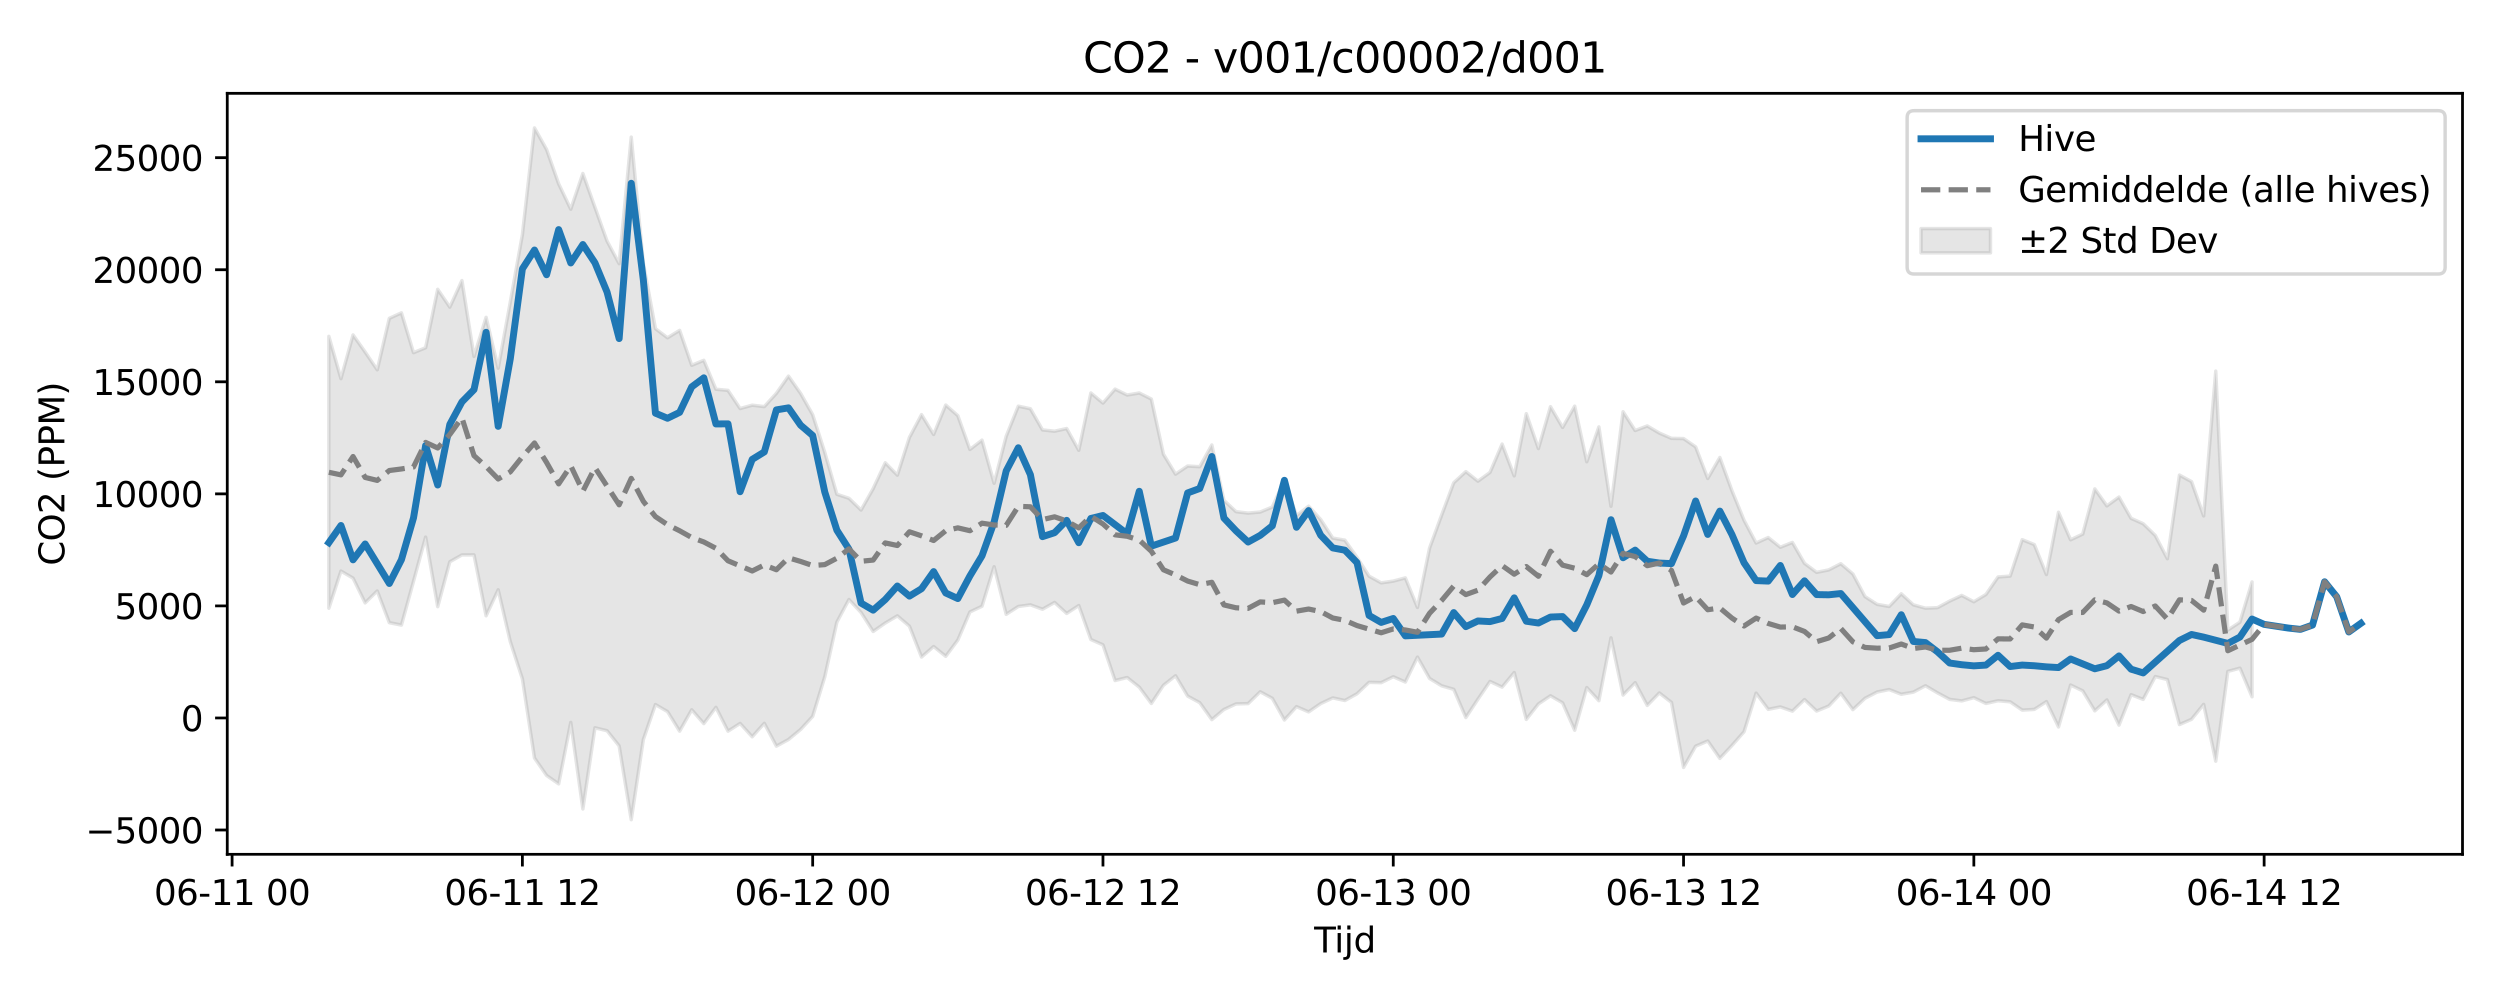<?xml version="1.0" encoding="utf-8" standalone="no"?>
<!DOCTYPE svg PUBLIC "-//W3C//DTD SVG 1.1//EN"
  "http://www.w3.org/Graphics/SVG/1.1/DTD/svg11.dtd">
<svg xmlns:xlink="http://www.w3.org/1999/xlink" width="720pt" height="288pt" viewBox="0 0 720 288" xmlns="http://www.w3.org/2000/svg" version="1.1">
 <defs>
  <style type="text/css">*{stroke-linejoin: round; stroke-linecap: butt}</style>
 </defs>
 <g id="figure_1">
  <g id="patch_1">
   <path d="M 0 288 
L 720 288 
L 720 0 
L 0 0 
z
" style="fill: #ffffff"/>
  </g>
  <g id="axes_1">
   <g id="patch_2">
    <path d="M 65.45 246.04 
L 709.2 246.04 
L 709.2 26.88 
L 65.45 26.88 
z
" style="fill: #ffffff"/>
   </g>
   <g id="FillBetweenPolyCollection_1">
    <defs>
     <path id="md276b20846" d="M 94.711 -191.132 
L 94.711 -112.826 
L 98.195 -123.534 
L 101.678 -121.498 
L 105.162 -114.367 
L 108.645 -117.801 
L 112.129 -108.666 
L 115.612 -107.972 
L 119.096 -120.616 
L 122.579 -133.316 
L 126.063 -113.282 
L 129.546 -126.2 
L 133.03 -128.179 
L 136.513 -128.191 
L 139.997 -110.651 
L 143.48 -118.142 
L 146.964 -103.223 
L 150.447 -92.496 
L 153.931 -69.696 
L 157.414 -64.666 
L 160.898 -62.239 
L 164.381 -79.957 
L 167.865 -55.011 
L 171.348 -78.392 
L 174.832 -77.546 
L 178.315 -73.177 
L 181.799 -51.922 
L 185.282 -75.005 
L 188.766 -85.092 
L 192.249 -83.055 
L 195.733 -77.421 
L 199.216 -83.582 
L 202.7 -79.598 
L 206.183 -84.281 
L 209.667 -77.422 
L 213.15 -79.65 
L 216.634 -75.801 
L 220.117 -79.687 
L 223.601 -73.108 
L 227.084 -75.015 
L 230.568 -77.904 
L 234.051 -81.676 
L 237.535 -93.076 
L 241.018 -108.819 
L 244.502 -115.348 
L 247.985 -111.6 
L 251.469 -106.134 
L 254.952 -108.563 
L 258.436 -110.634 
L 261.919 -107.655 
L 265.403 -98.771 
L 268.886 -101.799 
L 272.37 -98.973 
L 275.853 -103.654 
L 279.337 -111.756 
L 282.82 -113.401 
L 286.304 -124.785 
L 289.787 -111.068 
L 293.271 -113.334 
L 296.754 -113.804 
L 300.238 -112.538 
L 303.721 -114.497 
L 307.205 -111.329 
L 310.688 -113.607 
L 314.172 -103.821 
L 317.655 -102.284 
L 321.139 -92.008 
L 324.622 -92.876 
L 328.106 -90.093 
L 331.589 -85.402 
L 335.073 -90.636 
L 338.556 -93.378 
L 342.04 -87.522 
L 345.523 -85.632 
L 349.007 -80.746 
L 352.49 -83.663 
L 355.974 -85.271 
L 359.457 -85.357 
L 362.941 -88.766 
L 366.424 -86.881 
L 369.908 -80.635 
L 373.391 -84.491 
L 376.875 -82.972 
L 380.358 -85.366 
L 383.842 -87 
L 387.325 -86.248 
L 390.808 -88.186 
L 394.292 -91.486 
L 397.775 -91.389 
L 401.259 -93.098 
L 404.742 -91.574 
L 408.226 -98.756 
L 411.709 -92.606 
L 415.193 -90.483 
L 418.676 -89.475 
L 422.16 -81.348 
L 425.643 -86.618 
L 429.127 -91.746 
L 432.61 -90.106 
L 436.094 -94.311 
L 439.577 -80.805 
L 443.061 -85.263 
L 446.544 -87.609 
L 450.028 -85.578 
L 453.511 -77.693 
L 456.995 -89.977 
L 460.478 -86.204 
L 463.962 -104.304 
L 467.445 -87.82 
L 470.929 -91.394 
L 474.412 -84.835 
L 477.896 -88.432 
L 481.379 -85.7 
L 484.863 -66.972 
L 488.346 -73.099 
L 491.83 -74.588 
L 495.313 -69.575 
L 498.797 -73.289 
L 502.28 -77.248 
L 505.764 -88.371 
L 509.247 -83.703 
L 512.731 -84.409 
L 516.214 -83.189 
L 519.698 -86.527 
L 523.181 -83.218 
L 526.665 -84.656 
L 530.148 -88.35 
L 533.632 -83.623 
L 537.115 -86.891 
L 540.599 -88.692 
L 544.082 -89.407 
L 547.566 -88.053 
L 551.049 -88.665 
L 554.533 -90.502 
L 558.016 -88.451 
L 561.5 -86.572 
L 564.983 -86.134 
L 568.467 -87.073 
L 571.95 -85.397 
L 575.434 -86.187 
L 578.917 -85.878 
L 582.401 -83.484 
L 585.884 -83.688 
L 589.368 -85.928 
L 592.851 -78.631 
L 596.335 -90.707 
L 599.818 -89.044 
L 603.302 -83.277 
L 606.785 -86.411 
L 610.269 -79.164 
L 613.752 -87.936 
L 617.236 -86.571 
L 620.719 -93.152 
L 624.203 -92.282 
L 627.686 -79.322 
L 631.17 -80.845 
L 634.653 -85.141 
L 638.137 -68.775 
L 641.62 -94.639 
L 645.104 -95.57 
L 648.587 -87.325 
L 648.587 -120.409 
L 648.587 -120.409 
L 645.104 -108.819 
L 641.62 -106.542 
L 638.137 -181.126 
L 634.653 -139.414 
L 631.17 -149.289 
L 627.686 -151.178 
L 624.203 -127.088 
L 620.719 -133.791 
L 617.236 -137.175 
L 613.752 -138.72 
L 610.269 -144.853 
L 606.785 -142.309 
L 603.302 -147.201 
L 599.818 -134.181 
L 596.335 -132.539 
L 592.851 -140.478 
L 589.368 -122.538 
L 585.884 -131.161 
L 582.401 -132.576 
L 578.917 -122.087 
L 575.434 -121.831 
L 571.95 -116.787 
L 568.467 -114.694 
L 564.983 -116.516 
L 561.5 -114.887 
L 558.016 -112.994 
L 554.533 -112.845 
L 551.049 -113.803 
L 547.566 -116.991 
L 544.082 -113.332 
L 540.599 -113.952 
L 537.115 -116.184 
L 533.632 -122.692 
L 530.148 -125.651 
L 526.665 -123.862 
L 523.181 -123.166 
L 519.698 -125.756 
L 516.214 -131.785 
L 512.731 -130.392 
L 509.247 -133.187 
L 505.764 -131.608 
L 502.28 -138.177 
L 498.797 -146.69 
L 495.313 -156.242 
L 491.83 -150.199 
L 488.346 -159.289 
L 484.863 -161.694 
L 481.379 -161.756 
L 477.896 -163.275 
L 474.412 -165.325 
L 470.929 -164.01 
L 467.445 -169.422 
L 463.962 -142.202 
L 460.478 -165.053 
L 456.995 -155.017 
L 453.511 -171.021 
L 450.028 -164.895 
L 446.544 -170.874 
L 443.061 -158.816 
L 439.577 -168.862 
L 436.094 -150.949 
L 432.61 -160.112 
L 429.127 -151.943 
L 425.643 -149.424 
L 422.16 -152.175 
L 418.676 -148.973 
L 415.193 -139.644 
L 411.709 -130.139 
L 408.226 -113.05 
L 404.742 -121.568 
L 401.259 -120.645 
L 397.775 -120.138 
L 394.292 -122.066 
L 390.808 -127.492 
L 387.325 -132.432 
L 383.842 -133.031 
L 380.358 -138.377 
L 376.875 -142.223 
L 373.391 -139.486 
L 369.908 -149.693 
L 366.424 -141.977 
L 362.941 -140.536 
L 359.457 -140.228 
L 355.974 -140.643 
L 352.49 -143.904 
L 349.007 -159.85 
L 345.523 -153.591 
L 342.04 -153.787 
L 338.556 -151.448 
L 335.073 -157.179 
L 331.589 -173.07 
L 328.106 -174.824 
L 324.622 -174.232 
L 321.139 -175.935 
L 317.655 -171.914 
L 314.172 -174.825 
L 310.688 -158.313 
L 307.205 -164.585 
L 303.721 -163.812 
L 300.238 -164.189 
L 296.754 -170.283 
L 293.271 -171.023 
L 289.787 -162.359 
L 286.304 -148.821 
L 282.82 -161.242 
L 279.337 -158.556 
L 275.853 -168.297 
L 272.37 -171.347 
L 268.886 -162.874 
L 265.403 -168.583 
L 261.919 -162.036 
L 258.436 -151.157 
L 254.952 -154.72 
L 251.469 -147.27 
L 247.985 -141.106 
L 244.502 -144.491 
L 241.018 -145.648 
L 237.535 -157.707 
L 234.051 -168.566 
L 230.568 -174.713 
L 227.084 -179.682 
L 223.601 -174.726 
L 220.117 -170.892 
L 216.634 -171.31 
L 213.15 -170.341 
L 209.667 -175.572 
L 206.183 -175.903 
L 202.7 -184.232 
L 199.216 -182.8 
L 195.733 -192.86 
L 192.249 -190.712 
L 188.766 -193.347 
L 185.282 -212.213 
L 181.799 -248.52 
L 178.315 -212.056 
L 174.832 -218.574 
L 171.348 -228.282 
L 167.865 -238.042 
L 164.381 -227.746 
L 160.898 -235.054 
L 157.414 -244.946 
L 153.931 -251.158 
L 150.447 -220.424 
L 146.964 -201.003 
L 143.48 -181.959 
L 139.997 -196.606 
L 136.513 -185.353 
L 133.03 -207.194 
L 129.546 -199.543 
L 126.063 -204.684 
L 122.579 -187.857 
L 119.096 -186.425 
L 115.612 -197.906 
L 112.129 -196.319 
L 108.645 -181.488 
L 105.162 -186.629 
L 101.678 -191.543 
L 98.195 -178.943 
L 94.711 -191.132 
z
" style="stroke: #808080; stroke-opacity: 0.2"/>
    </defs>
    <g clip-path="url(#p2589a3647a)">
     <use xlink:href="#md276b20846" x="0" y="288" style="fill: #808080; fill-opacity: 0.2; stroke: #808080; stroke-opacity: 0.2"/>
    </g>
   </g>
   <g id="matplotlib.axis_1">
    <g id="xtick_1">
     <g id="line2d_1">
      <defs>
       <path id="m38f308bc71" d="M 0 0 
L 0 3.5 
" style="stroke: #000000; stroke-width: 0.8"/>
      </defs>
      <g>
       <use xlink:href="#m38f308bc71" x="66.843" y="246.04" style="stroke: #000000; stroke-width: 0.8"/>
      </g>
     </g>
     <g id="text_1">
      <!-- 06-11 00 -->
      <g transform="translate(44.363 260.638) scale(0.1 -0.1)">
       <defs>
        <path id="DejaVuSans-30" d="M 2034 4250 
Q 1547 4250 1301 3770 
Q 1056 3291 1056 2328 
Q 1056 1369 1301 889 
Q 1547 409 2034 409 
Q 2525 409 2770 889 
Q 3016 1369 3016 2328 
Q 3016 3291 2770 3770 
Q 2525 4250 2034 4250 
z
M 2034 4750 
Q 2819 4750 3233 4129 
Q 3647 3509 3647 2328 
Q 3647 1150 3233 529 
Q 2819 -91 2034 -91 
Q 1250 -91 836 529 
Q 422 1150 422 2328 
Q 422 3509 836 4129 
Q 1250 4750 2034 4750 
z
" transform="scale(0.016)"/>
        <path id="DejaVuSans-36" d="M 2113 2584 
Q 1688 2584 1439 2293 
Q 1191 2003 1191 1497 
Q 1191 994 1439 701 
Q 1688 409 2113 409 
Q 2538 409 2786 701 
Q 3034 994 3034 1497 
Q 3034 2003 2786 2293 
Q 2538 2584 2113 2584 
z
M 3366 4563 
L 3366 3988 
Q 3128 4100 2886 4159 
Q 2644 4219 2406 4219 
Q 1781 4219 1451 3797 
Q 1122 3375 1075 2522 
Q 1259 2794 1537 2939 
Q 1816 3084 2150 3084 
Q 2853 3084 3261 2657 
Q 3669 2231 3669 1497 
Q 3669 778 3244 343 
Q 2819 -91 2113 -91 
Q 1303 -91 875 529 
Q 447 1150 447 2328 
Q 447 3434 972 4092 
Q 1497 4750 2381 4750 
Q 2619 4750 2861 4703 
Q 3103 4656 3366 4563 
z
" transform="scale(0.016)"/>
        <path id="DejaVuSans-2d" d="M 313 2009 
L 1997 2009 
L 1997 1497 
L 313 1497 
L 313 2009 
z
" transform="scale(0.016)"/>
        <path id="DejaVuSans-31" d="M 794 531 
L 1825 531 
L 1825 4091 
L 703 3866 
L 703 4441 
L 1819 4666 
L 2450 4666 
L 2450 531 
L 3481 531 
L 3481 0 
L 794 0 
L 794 531 
z
" transform="scale(0.016)"/>
        <path id="DejaVuSans-20" transform="scale(0.016)"/>
       </defs>
       <use xlink:href="#DejaVuSans-30"/>
       <use xlink:href="#DejaVuSans-36" transform="translate(63.623 0)"/>
       <use xlink:href="#DejaVuSans-2d" transform="translate(127.246 0)"/>
       <use xlink:href="#DejaVuSans-31" transform="translate(163.33 0)"/>
       <use xlink:href="#DejaVuSans-31" transform="translate(226.953 0)"/>
       <use xlink:href="#DejaVuSans-20" transform="translate(290.576 0)"/>
       <use xlink:href="#DejaVuSans-30" transform="translate(322.363 0)"/>
       <use xlink:href="#DejaVuSans-30" transform="translate(385.986 0)"/>
      </g>
     </g>
    </g>
    <g id="xtick_2">
     <g id="line2d_2">
      <g>
       <use xlink:href="#m38f308bc71" x="150.447" y="246.04" style="stroke: #000000; stroke-width: 0.8"/>
      </g>
     </g>
     <g id="text_2">
      <!-- 06-11 12 -->
      <g transform="translate(127.967 260.638) scale(0.1 -0.1)">
       <defs>
        <path id="DejaVuSans-32" d="M 1228 531 
L 3431 531 
L 3431 0 
L 469 0 
L 469 531 
Q 828 903 1448 1529 
Q 2069 2156 2228 2338 
Q 2531 2678 2651 2914 
Q 2772 3150 2772 3378 
Q 2772 3750 2511 3984 
Q 2250 4219 1831 4219 
Q 1534 4219 1204 4116 
Q 875 4013 500 3803 
L 500 4441 
Q 881 4594 1212 4672 
Q 1544 4750 1819 4750 
Q 2544 4750 2975 4387 
Q 3406 4025 3406 3419 
Q 3406 3131 3298 2873 
Q 3191 2616 2906 2266 
Q 2828 2175 2409 1742 
Q 1991 1309 1228 531 
z
" transform="scale(0.016)"/>
       </defs>
       <use xlink:href="#DejaVuSans-30"/>
       <use xlink:href="#DejaVuSans-36" transform="translate(63.623 0)"/>
       <use xlink:href="#DejaVuSans-2d" transform="translate(127.246 0)"/>
       <use xlink:href="#DejaVuSans-31" transform="translate(163.33 0)"/>
       <use xlink:href="#DejaVuSans-31" transform="translate(226.953 0)"/>
       <use xlink:href="#DejaVuSans-20" transform="translate(290.576 0)"/>
       <use xlink:href="#DejaVuSans-31" transform="translate(322.363 0)"/>
       <use xlink:href="#DejaVuSans-32" transform="translate(385.986 0)"/>
      </g>
     </g>
    </g>
    <g id="xtick_3">
     <g id="line2d_3">
      <g>
       <use xlink:href="#m38f308bc71" x="234.051" y="246.04" style="stroke: #000000; stroke-width: 0.8"/>
      </g>
     </g>
     <g id="text_3">
      <!-- 06-12 00 -->
      <g transform="translate(211.571 260.638) scale(0.1 -0.1)">
       <use xlink:href="#DejaVuSans-30"/>
       <use xlink:href="#DejaVuSans-36" transform="translate(63.623 0)"/>
       <use xlink:href="#DejaVuSans-2d" transform="translate(127.246 0)"/>
       <use xlink:href="#DejaVuSans-31" transform="translate(163.33 0)"/>
       <use xlink:href="#DejaVuSans-32" transform="translate(226.953 0)"/>
       <use xlink:href="#DejaVuSans-20" transform="translate(290.576 0)"/>
       <use xlink:href="#DejaVuSans-30" transform="translate(322.363 0)"/>
       <use xlink:href="#DejaVuSans-30" transform="translate(385.986 0)"/>
      </g>
     </g>
    </g>
    <g id="xtick_4">
     <g id="line2d_4">
      <g>
       <use xlink:href="#m38f308bc71" x="317.655" y="246.04" style="stroke: #000000; stroke-width: 0.8"/>
      </g>
     </g>
     <g id="text_4">
      <!-- 06-12 12 -->
      <g transform="translate(295.175 260.638) scale(0.1 -0.1)">
       <use xlink:href="#DejaVuSans-30"/>
       <use xlink:href="#DejaVuSans-36" transform="translate(63.623 0)"/>
       <use xlink:href="#DejaVuSans-2d" transform="translate(127.246 0)"/>
       <use xlink:href="#DejaVuSans-31" transform="translate(163.33 0)"/>
       <use xlink:href="#DejaVuSans-32" transform="translate(226.953 0)"/>
       <use xlink:href="#DejaVuSans-20" transform="translate(290.576 0)"/>
       <use xlink:href="#DejaVuSans-31" transform="translate(322.363 0)"/>
       <use xlink:href="#DejaVuSans-32" transform="translate(385.986 0)"/>
      </g>
     </g>
    </g>
    <g id="xtick_5">
     <g id="line2d_5">
      <g>
       <use xlink:href="#m38f308bc71" x="401.259" y="246.04" style="stroke: #000000; stroke-width: 0.8"/>
      </g>
     </g>
     <g id="text_5">
      <!-- 06-13 00 -->
      <g transform="translate(378.779 260.638) scale(0.1 -0.1)">
       <defs>
        <path id="DejaVuSans-33" d="M 2597 2516 
Q 3050 2419 3304 2112 
Q 3559 1806 3559 1356 
Q 3559 666 3084 287 
Q 2609 -91 1734 -91 
Q 1441 -91 1130 -33 
Q 819 25 488 141 
L 488 750 
Q 750 597 1062 519 
Q 1375 441 1716 441 
Q 2309 441 2620 675 
Q 2931 909 2931 1356 
Q 2931 1769 2642 2001 
Q 2353 2234 1838 2234 
L 1294 2234 
L 1294 2753 
L 1863 2753 
Q 2328 2753 2575 2939 
Q 2822 3125 2822 3475 
Q 2822 3834 2567 4026 
Q 2313 4219 1838 4219 
Q 1578 4219 1281 4162 
Q 984 4106 628 3988 
L 628 4550 
Q 988 4650 1302 4700 
Q 1616 4750 1894 4750 
Q 2613 4750 3031 4423 
Q 3450 4097 3450 3541 
Q 3450 3153 3228 2886 
Q 3006 2619 2597 2516 
z
" transform="scale(0.016)"/>
       </defs>
       <use xlink:href="#DejaVuSans-30"/>
       <use xlink:href="#DejaVuSans-36" transform="translate(63.623 0)"/>
       <use xlink:href="#DejaVuSans-2d" transform="translate(127.246 0)"/>
       <use xlink:href="#DejaVuSans-31" transform="translate(163.33 0)"/>
       <use xlink:href="#DejaVuSans-33" transform="translate(226.953 0)"/>
       <use xlink:href="#DejaVuSans-20" transform="translate(290.576 0)"/>
       <use xlink:href="#DejaVuSans-30" transform="translate(322.363 0)"/>
       <use xlink:href="#DejaVuSans-30" transform="translate(385.986 0)"/>
      </g>
     </g>
    </g>
    <g id="xtick_6">
     <g id="line2d_6">
      <g>
       <use xlink:href="#m38f308bc71" x="484.863" y="246.04" style="stroke: #000000; stroke-width: 0.8"/>
      </g>
     </g>
     <g id="text_6">
      <!-- 06-13 12 -->
      <g transform="translate(462.382 260.638) scale(0.1 -0.1)">
       <use xlink:href="#DejaVuSans-30"/>
       <use xlink:href="#DejaVuSans-36" transform="translate(63.623 0)"/>
       <use xlink:href="#DejaVuSans-2d" transform="translate(127.246 0)"/>
       <use xlink:href="#DejaVuSans-31" transform="translate(163.33 0)"/>
       <use xlink:href="#DejaVuSans-33" transform="translate(226.953 0)"/>
       <use xlink:href="#DejaVuSans-20" transform="translate(290.576 0)"/>
       <use xlink:href="#DejaVuSans-31" transform="translate(322.363 0)"/>
       <use xlink:href="#DejaVuSans-32" transform="translate(385.986 0)"/>
      </g>
     </g>
    </g>
    <g id="xtick_7">
     <g id="line2d_7">
      <g>
       <use xlink:href="#m38f308bc71" x="568.467" y="246.04" style="stroke: #000000; stroke-width: 0.8"/>
      </g>
     </g>
     <g id="text_7">
      <!-- 06-14 00 -->
      <g transform="translate(545.986 260.638) scale(0.1 -0.1)">
       <defs>
        <path id="DejaVuSans-34" d="M 2419 4116 
L 825 1625 
L 2419 1625 
L 2419 4116 
z
M 2253 4666 
L 3047 4666 
L 3047 1625 
L 3713 1625 
L 3713 1100 
L 3047 1100 
L 3047 0 
L 2419 0 
L 2419 1100 
L 313 1100 
L 313 1709 
L 2253 4666 
z
" transform="scale(0.016)"/>
       </defs>
       <use xlink:href="#DejaVuSans-30"/>
       <use xlink:href="#DejaVuSans-36" transform="translate(63.623 0)"/>
       <use xlink:href="#DejaVuSans-2d" transform="translate(127.246 0)"/>
       <use xlink:href="#DejaVuSans-31" transform="translate(163.33 0)"/>
       <use xlink:href="#DejaVuSans-34" transform="translate(226.953 0)"/>
       <use xlink:href="#DejaVuSans-20" transform="translate(290.576 0)"/>
       <use xlink:href="#DejaVuSans-30" transform="translate(322.363 0)"/>
       <use xlink:href="#DejaVuSans-30" transform="translate(385.986 0)"/>
      </g>
     </g>
    </g>
    <g id="xtick_8">
     <g id="line2d_8">
      <g>
       <use xlink:href="#m38f308bc71" x="652.071" y="246.04" style="stroke: #000000; stroke-width: 0.8"/>
      </g>
     </g>
     <g id="text_8">
      <!-- 06-14 12 -->
      <g transform="translate(629.59 260.638) scale(0.1 -0.1)">
       <use xlink:href="#DejaVuSans-30"/>
       <use xlink:href="#DejaVuSans-36" transform="translate(63.623 0)"/>
       <use xlink:href="#DejaVuSans-2d" transform="translate(127.246 0)"/>
       <use xlink:href="#DejaVuSans-31" transform="translate(163.33 0)"/>
       <use xlink:href="#DejaVuSans-34" transform="translate(226.953 0)"/>
       <use xlink:href="#DejaVuSans-20" transform="translate(290.576 0)"/>
       <use xlink:href="#DejaVuSans-31" transform="translate(322.363 0)"/>
       <use xlink:href="#DejaVuSans-32" transform="translate(385.986 0)"/>
      </g>
     </g>
    </g>
    <g id="text_9">
     <!-- Tijd -->
     <g transform="translate(378.475 274.317) scale(0.1 -0.1)">
      <defs>
       <path id="DejaVuSans-54" d="M -19 4666 
L 3928 4666 
L 3928 4134 
L 2272 4134 
L 2272 0 
L 1638 0 
L 1638 4134 
L -19 4134 
L -19 4666 
z
" transform="scale(0.016)"/>
       <path id="DejaVuSans-69" d="M 603 3500 
L 1178 3500 
L 1178 0 
L 603 0 
L 603 3500 
z
M 603 4863 
L 1178 4863 
L 1178 4134 
L 603 4134 
L 603 4863 
z
" transform="scale(0.016)"/>
       <path id="DejaVuSans-6a" d="M 603 3500 
L 1178 3500 
L 1178 -63 
Q 1178 -731 923 -1031 
Q 669 -1331 103 -1331 
L -116 -1331 
L -116 -844 
L 38 -844 
Q 366 -844 484 -692 
Q 603 -541 603 -63 
L 603 3500 
z
M 603 4863 
L 1178 4863 
L 1178 4134 
L 603 4134 
L 603 4863 
z
" transform="scale(0.016)"/>
       <path id="DejaVuSans-64" d="M 2906 2969 
L 2906 4863 
L 3481 4863 
L 3481 0 
L 2906 0 
L 2906 525 
Q 2725 213 2448 61 
Q 2172 -91 1784 -91 
Q 1150 -91 751 415 
Q 353 922 353 1747 
Q 353 2572 751 3078 
Q 1150 3584 1784 3584 
Q 2172 3584 2448 3432 
Q 2725 3281 2906 2969 
z
M 947 1747 
Q 947 1113 1208 752 
Q 1469 391 1925 391 
Q 2381 391 2643 752 
Q 2906 1113 2906 1747 
Q 2906 2381 2643 2742 
Q 2381 3103 1925 3103 
Q 1469 3103 1208 2742 
Q 947 2381 947 1747 
z
" transform="scale(0.016)"/>
      </defs>
      <use xlink:href="#DejaVuSans-54"/>
      <use xlink:href="#DejaVuSans-69" transform="translate(57.959 0)"/>
      <use xlink:href="#DejaVuSans-6a" transform="translate(85.742 0)"/>
      <use xlink:href="#DejaVuSans-64" transform="translate(113.525 0)"/>
     </g>
    </g>
   </g>
   <g id="matplotlib.axis_2">
    <g id="ytick_1">
     <g id="line2d_9">
      <defs>
       <path id="mda554df856" d="M 0 0 
L -3.5 0 
" style="stroke: #000000; stroke-width: 0.8"/>
      </defs>
      <g>
       <use xlink:href="#mda554df856" x="65.45" y="239.047" style="stroke: #000000; stroke-width: 0.8"/>
      </g>
     </g>
     <g id="text_10">
      <!-- −5000 -->
      <g transform="translate(24.62 242.846) scale(0.1 -0.1)">
       <defs>
        <path id="DejaVuSans-2212" d="M 678 2272 
L 4684 2272 
L 4684 1741 
L 678 1741 
L 678 2272 
z
" transform="scale(0.016)"/>
        <path id="DejaVuSans-35" d="M 691 4666 
L 3169 4666 
L 3169 4134 
L 1269 4134 
L 1269 2991 
Q 1406 3038 1543 3061 
Q 1681 3084 1819 3084 
Q 2600 3084 3056 2656 
Q 3513 2228 3513 1497 
Q 3513 744 3044 326 
Q 2575 -91 1722 -91 
Q 1428 -91 1123 -41 
Q 819 9 494 109 
L 494 744 
Q 775 591 1075 516 
Q 1375 441 1709 441 
Q 2250 441 2565 725 
Q 2881 1009 2881 1497 
Q 2881 1984 2565 2268 
Q 2250 2553 1709 2553 
Q 1456 2553 1204 2497 
Q 953 2441 691 2322 
L 691 4666 
z
" transform="scale(0.016)"/>
       </defs>
       <use xlink:href="#DejaVuSans-2212"/>
       <use xlink:href="#DejaVuSans-35" transform="translate(83.789 0)"/>
       <use xlink:href="#DejaVuSans-30" transform="translate(147.412 0)"/>
       <use xlink:href="#DejaVuSans-30" transform="translate(211.035 0)"/>
       <use xlink:href="#DejaVuSans-30" transform="translate(274.658 0)"/>
      </g>
     </g>
    </g>
    <g id="ytick_2">
     <g id="line2d_10">
      <g>
       <use xlink:href="#mda554df856" x="65.45" y="206.774" style="stroke: #000000; stroke-width: 0.8"/>
      </g>
     </g>
     <g id="text_11">
      <!-- 0 -->
      <g transform="translate(52.087 210.573) scale(0.1 -0.1)">
       <use xlink:href="#DejaVuSans-30"/>
      </g>
     </g>
    </g>
    <g id="ytick_3">
     <g id="line2d_11">
      <g>
       <use xlink:href="#mda554df856" x="65.45" y="174.5" style="stroke: #000000; stroke-width: 0.8"/>
      </g>
     </g>
     <g id="text_12">
      <!-- 5000 -->
      <g transform="translate(33 178.299) scale(0.1 -0.1)">
       <use xlink:href="#DejaVuSans-35"/>
       <use xlink:href="#DejaVuSans-30" transform="translate(63.623 0)"/>
       <use xlink:href="#DejaVuSans-30" transform="translate(127.246 0)"/>
       <use xlink:href="#DejaVuSans-30" transform="translate(190.869 0)"/>
      </g>
     </g>
    </g>
    <g id="ytick_4">
     <g id="line2d_12">
      <g>
       <use xlink:href="#mda554df856" x="65.45" y="142.227" style="stroke: #000000; stroke-width: 0.8"/>
      </g>
     </g>
     <g id="text_13">
      <!-- 10000 -->
      <g transform="translate(26.637 146.026) scale(0.1 -0.1)">
       <use xlink:href="#DejaVuSans-31"/>
       <use xlink:href="#DejaVuSans-30" transform="translate(63.623 0)"/>
       <use xlink:href="#DejaVuSans-30" transform="translate(127.246 0)"/>
       <use xlink:href="#DejaVuSans-30" transform="translate(190.869 0)"/>
       <use xlink:href="#DejaVuSans-30" transform="translate(254.492 0)"/>
      </g>
     </g>
    </g>
    <g id="ytick_5">
     <g id="line2d_13">
      <g>
       <use xlink:href="#mda554df856" x="65.45" y="109.953" style="stroke: #000000; stroke-width: 0.8"/>
      </g>
     </g>
     <g id="text_14">
      <!-- 15000 -->
      <g transform="translate(26.637 113.752) scale(0.1 -0.1)">
       <use xlink:href="#DejaVuSans-31"/>
       <use xlink:href="#DejaVuSans-35" transform="translate(63.623 0)"/>
       <use xlink:href="#DejaVuSans-30" transform="translate(127.246 0)"/>
       <use xlink:href="#DejaVuSans-30" transform="translate(190.869 0)"/>
       <use xlink:href="#DejaVuSans-30" transform="translate(254.492 0)"/>
      </g>
     </g>
    </g>
    <g id="ytick_6">
     <g id="line2d_14">
      <g>
       <use xlink:href="#mda554df856" x="65.45" y="77.679" style="stroke: #000000; stroke-width: 0.8"/>
      </g>
     </g>
     <g id="text_15">
      <!-- 20000 -->
      <g transform="translate(26.637 81.479) scale(0.1 -0.1)">
       <use xlink:href="#DejaVuSans-32"/>
       <use xlink:href="#DejaVuSans-30" transform="translate(63.623 0)"/>
       <use xlink:href="#DejaVuSans-30" transform="translate(127.246 0)"/>
       <use xlink:href="#DejaVuSans-30" transform="translate(190.869 0)"/>
       <use xlink:href="#DejaVuSans-30" transform="translate(254.492 0)"/>
      </g>
     </g>
    </g>
    <g id="ytick_7">
     <g id="line2d_15">
      <g>
       <use xlink:href="#mda554df856" x="65.45" y="45.406" style="stroke: #000000; stroke-width: 0.8"/>
      </g>
     </g>
     <g id="text_16">
      <!-- 25000 -->
      <g transform="translate(26.637 49.205) scale(0.1 -0.1)">
       <use xlink:href="#DejaVuSans-32"/>
       <use xlink:href="#DejaVuSans-35" transform="translate(63.623 0)"/>
       <use xlink:href="#DejaVuSans-30" transform="translate(127.246 0)"/>
       <use xlink:href="#DejaVuSans-30" transform="translate(190.869 0)"/>
       <use xlink:href="#DejaVuSans-30" transform="translate(254.492 0)"/>
      </g>
     </g>
    </g>
    <g id="text_17">
     <!-- CO2 (PPM) -->
     <g transform="translate(18.541 162.903) rotate(-90) scale(0.1 -0.1)">
      <defs>
       <path id="DejaVuSans-43" d="M 4122 4306 
L 4122 3641 
Q 3803 3938 3442 4084 
Q 3081 4231 2675 4231 
Q 1875 4231 1450 3742 
Q 1025 3253 1025 2328 
Q 1025 1406 1450 917 
Q 1875 428 2675 428 
Q 3081 428 3442 575 
Q 3803 722 4122 1019 
L 4122 359 
Q 3791 134 3420 21 
Q 3050 -91 2638 -91 
Q 1578 -91 968 557 
Q 359 1206 359 2328 
Q 359 3453 968 4101 
Q 1578 4750 2638 4750 
Q 3056 4750 3426 4639 
Q 3797 4528 4122 4306 
z
" transform="scale(0.016)"/>
       <path id="DejaVuSans-4f" d="M 2522 4238 
Q 1834 4238 1429 3725 
Q 1025 3213 1025 2328 
Q 1025 1447 1429 934 
Q 1834 422 2522 422 
Q 3209 422 3611 934 
Q 4013 1447 4013 2328 
Q 4013 3213 3611 3725 
Q 3209 4238 2522 4238 
z
M 2522 4750 
Q 3503 4750 4090 4092 
Q 4678 3434 4678 2328 
Q 4678 1225 4090 567 
Q 3503 -91 2522 -91 
Q 1538 -91 948 565 
Q 359 1222 359 2328 
Q 359 3434 948 4092 
Q 1538 4750 2522 4750 
z
" transform="scale(0.016)"/>
       <path id="DejaVuSans-28" d="M 1984 4856 
Q 1566 4138 1362 3434 
Q 1159 2731 1159 2009 
Q 1159 1288 1364 580 
Q 1569 -128 1984 -844 
L 1484 -844 
Q 1016 -109 783 600 
Q 550 1309 550 2009 
Q 550 2706 781 3412 
Q 1013 4119 1484 4856 
L 1984 4856 
z
" transform="scale(0.016)"/>
       <path id="DejaVuSans-50" d="M 1259 4147 
L 1259 2394 
L 2053 2394 
Q 2494 2394 2734 2622 
Q 2975 2850 2975 3272 
Q 2975 3691 2734 3919 
Q 2494 4147 2053 4147 
L 1259 4147 
z
M 628 4666 
L 2053 4666 
Q 2838 4666 3239 4311 
Q 3641 3956 3641 3272 
Q 3641 2581 3239 2228 
Q 2838 1875 2053 1875 
L 1259 1875 
L 1259 0 
L 628 0 
L 628 4666 
z
" transform="scale(0.016)"/>
       <path id="DejaVuSans-4d" d="M 628 4666 
L 1569 4666 
L 2759 1491 
L 3956 4666 
L 4897 4666 
L 4897 0 
L 4281 0 
L 4281 4097 
L 3078 897 
L 2444 897 
L 1241 4097 
L 1241 0 
L 628 0 
L 628 4666 
z
" transform="scale(0.016)"/>
       <path id="DejaVuSans-29" d="M 513 4856 
L 1013 4856 
Q 1481 4119 1714 3412 
Q 1947 2706 1947 2009 
Q 1947 1309 1714 600 
Q 1481 -109 1013 -844 
L 513 -844 
Q 928 -128 1133 580 
Q 1338 1288 1338 2009 
Q 1338 2731 1133 3434 
Q 928 4138 513 4856 
z
" transform="scale(0.016)"/>
      </defs>
      <use xlink:href="#DejaVuSans-43"/>
      <use xlink:href="#DejaVuSans-4f" transform="translate(69.824 0)"/>
      <use xlink:href="#DejaVuSans-32" transform="translate(148.535 0)"/>
      <use xlink:href="#DejaVuSans-20" transform="translate(212.158 0)"/>
      <use xlink:href="#DejaVuSans-28" transform="translate(243.945 0)"/>
      <use xlink:href="#DejaVuSans-50" transform="translate(282.959 0)"/>
      <use xlink:href="#DejaVuSans-50" transform="translate(343.262 0)"/>
      <use xlink:href="#DejaVuSans-4d" transform="translate(403.564 0)"/>
      <use xlink:href="#DejaVuSans-29" transform="translate(489.844 0)"/>
     </g>
    </g>
   </g>
   <g id="line2d_16">
    <path d="M 94.711 156.278 
L 98.195 151.343 
L 101.678 161.227 
L 105.162 156.669 
L 112.129 168.042 
L 115.612 161.188 
L 119.096 149.127 
L 122.579 128.314 
L 126.063 139.68 
L 129.546 122.23 
L 133.03 115.759 
L 136.513 112.204 
L 139.997 95.701 
L 143.48 122.785 
L 146.964 103.322 
L 150.447 77.428 
L 153.931 72.01 
L 157.414 79.125 
L 160.898 66.129 
L 164.381 75.73 
L 167.865 70.424 
L 171.348 75.701 
L 174.832 84.113 
L 178.315 97.506 
L 181.799 52.786 
L 185.282 80.649 
L 188.766 118.996 
L 192.249 120.461 
L 195.733 118.757 
L 199.216 111.415 
L 202.7 108.814 
L 206.183 122.096 
L 209.667 122.066 
L 213.15 141.613 
L 216.634 132.304 
L 220.117 130.158 
L 223.601 118.047 
L 227.084 117.464 
L 230.568 122.449 
L 234.051 125.423 
L 237.535 141.71 
L 241.018 152.696 
L 244.502 158.168 
L 247.985 173.691 
L 251.469 175.726 
L 254.952 172.673 
L 258.436 168.772 
L 261.919 171.679 
L 265.403 169.546 
L 268.886 164.624 
L 272.37 170.776 
L 275.853 172.385 
L 279.337 165.864 
L 282.82 160.067 
L 286.304 150.33 
L 289.787 135.617 
L 293.271 128.959 
L 296.754 136.711 
L 300.238 154.555 
L 303.721 153.416 
L 307.205 149.862 
L 310.688 156.298 
L 314.172 149.307 
L 317.655 148.462 
L 324.622 153.729 
L 328.106 141.494 
L 331.589 157.289 
L 338.556 154.946 
L 342.04 141.965 
L 345.523 140.682 
L 349.007 131.476 
L 352.49 149.198 
L 355.974 152.874 
L 359.457 156.107 
L 362.941 154.187 
L 366.424 151.44 
L 369.908 138.331 
L 373.391 151.853 
L 376.875 147.057 
L 380.358 154.148 
L 383.842 157.8 
L 387.325 158.454 
L 390.808 162.032 
L 394.292 177.25 
L 397.775 179.255 
L 401.259 178.121 
L 404.742 183.13 
L 415.193 182.614 
L 418.676 176.424 
L 422.16 180.474 
L 425.643 178.838 
L 429.127 179.021 
L 432.61 178.115 
L 436.094 172.183 
L 439.577 178.915 
L 443.061 179.428 
L 446.544 177.708 
L 450.028 177.573 
L 453.511 181.042 
L 456.995 174.195 
L 460.478 165.767 
L 463.962 149.682 
L 467.445 160.629 
L 470.929 158.438 
L 474.412 161.636 
L 477.896 162.157 
L 481.379 162.32 
L 484.863 154.332 
L 488.346 144.288 
L 491.83 153.913 
L 495.313 147.201 
L 498.797 153.948 
L 502.28 162.072 
L 505.764 167.213 
L 509.247 167.357 
L 512.731 162.859 
L 516.214 171.221 
L 519.698 167.28 
L 523.181 171.238 
L 526.665 171.305 
L 530.148 170.94 
L 540.599 183.07 
L 544.082 182.766 
L 547.566 177.045 
L 551.049 184.742 
L 554.533 185.062 
L 558.016 187.737 
L 561.5 190.947 
L 564.983 191.439 
L 568.467 191.766 
L 571.95 191.547 
L 575.434 188.724 
L 578.917 191.96 
L 582.401 191.54 
L 585.884 191.734 
L 589.368 192.057 
L 592.851 192.257 
L 596.335 189.785 
L 603.302 192.61 
L 606.785 191.715 
L 610.269 188.907 
L 613.752 192.72 
L 617.236 193.8 
L 627.686 184.455 
L 631.17 182.73 
L 634.653 183.491 
L 641.62 185.305 
L 645.104 183.464 
L 648.587 178.285 
L 652.071 179.819 
L 659.038 180.881 
L 662.521 181.26 
L 666.005 180.023 
L 669.488 167.558 
L 672.972 171.867 
L 676.455 182.005 
L 679.939 179.519 
L 679.939 179.519 
" clip-path="url(#p2589a3647a)" style="fill: none; stroke: #1f77b4; stroke-width: 2; stroke-linecap: square"/>
   </g>
   <g id="line2d_17">
    <path d="M 94.711 136.021 
L 98.195 136.761 
L 101.678 131.479 
L 105.162 137.502 
L 108.645 138.356 
L 112.129 135.508 
L 115.612 135.061 
L 119.096 134.479 
L 122.579 127.414 
L 126.063 129.017 
L 129.546 125.129 
L 133.03 120.314 
L 136.513 131.228 
L 139.997 134.372 
L 143.48 137.95 
L 146.964 135.887 
L 150.447 131.54 
L 153.931 127.573 
L 157.414 133.194 
L 160.898 139.353 
L 164.381 134.149 
L 167.865 141.473 
L 171.348 134.663 
L 178.315 145.384 
L 181.799 137.779 
L 185.282 144.391 
L 188.766 148.78 
L 192.249 151.116 
L 195.733 152.86 
L 199.216 154.809 
L 202.7 156.085 
L 206.183 157.908 
L 209.667 161.503 
L 216.634 164.445 
L 220.117 162.711 
L 223.601 164.083 
L 227.084 160.652 
L 230.568 161.692 
L 234.051 162.879 
L 237.535 162.608 
L 241.018 160.767 
L 244.502 158.081 
L 247.985 161.647 
L 251.469 161.298 
L 254.952 156.359 
L 258.436 157.105 
L 261.919 153.155 
L 265.403 154.323 
L 268.886 155.664 
L 272.37 152.84 
L 275.853 152.024 
L 279.337 152.844 
L 282.82 150.679 
L 286.304 151.197 
L 289.787 151.286 
L 293.271 145.822 
L 296.754 145.956 
L 300.238 149.637 
L 303.721 148.846 
L 307.205 150.043 
L 310.688 152.04 
L 314.172 148.677 
L 317.655 150.901 
L 321.139 154.028 
L 324.622 154.446 
L 328.106 155.541 
L 331.589 158.764 
L 335.073 164.092 
L 338.556 165.587 
L 342.04 167.345 
L 345.523 168.388 
L 349.007 167.702 
L 352.49 174.217 
L 355.974 175.043 
L 359.457 175.207 
L 362.941 173.349 
L 366.424 173.571 
L 369.908 172.836 
L 373.391 176.011 
L 376.875 175.403 
L 380.358 176.129 
L 383.842 177.985 
L 387.325 178.66 
L 390.808 180.161 
L 397.775 182.236 
L 401.259 181.128 
L 404.742 181.429 
L 408.226 182.097 
L 411.709 176.628 
L 415.193 172.937 
L 418.676 168.776 
L 422.16 171.239 
L 425.643 169.979 
L 429.127 166.155 
L 432.61 162.891 
L 436.094 165.37 
L 439.577 163.166 
L 443.061 165.96 
L 446.544 158.759 
L 450.028 162.764 
L 453.511 163.643 
L 456.995 165.503 
L 460.478 162.371 
L 463.962 164.747 
L 467.445 159.379 
L 470.929 160.298 
L 474.412 162.92 
L 477.896 162.147 
L 481.379 164.272 
L 484.863 173.667 
L 488.346 171.806 
L 491.83 175.606 
L 495.313 175.091 
L 498.797 178.01 
L 502.28 180.288 
L 505.764 178.011 
L 509.247 179.555 
L 512.731 180.599 
L 516.214 180.513 
L 519.698 181.859 
L 523.181 184.808 
L 526.665 183.741 
L 530.148 180.999 
L 533.632 184.842 
L 537.115 186.463 
L 540.599 186.678 
L 544.082 186.63 
L 547.566 185.478 
L 551.049 186.766 
L 554.533 186.327 
L 558.016 187.277 
L 561.5 187.27 
L 564.983 186.675 
L 568.467 187.117 
L 571.95 186.908 
L 575.434 183.991 
L 578.917 184.018 
L 582.401 179.97 
L 585.884 180.575 
L 589.368 183.767 
L 592.851 178.446 
L 596.335 176.377 
L 599.818 176.387 
L 603.302 172.761 
L 606.785 173.64 
L 610.269 175.991 
L 613.752 174.672 
L 617.236 176.127 
L 620.719 174.528 
L 624.203 178.315 
L 627.686 172.75 
L 631.17 172.933 
L 634.653 175.722 
L 638.137 163.049 
L 641.62 187.409 
L 648.587 184.133 
L 652.071 179.819 
L 659.038 180.881 
L 662.521 181.26 
L 666.005 180.023 
L 669.488 167.558 
L 672.972 171.867 
L 676.455 182.005 
L 679.939 179.519 
L 679.939 179.519 
" clip-path="url(#p2589a3647a)" style="fill: none; stroke-dasharray: 5.55,2.4; stroke-dashoffset: 0; stroke: #808080; stroke-width: 1.5"/>
   </g>
   <g id="patch_3">
    <path d="M 65.45 246.04 
L 65.45 26.88 
" style="fill: none; stroke: #000000; stroke-width: 0.8; stroke-linejoin: miter; stroke-linecap: square"/>
   </g>
   <g id="patch_4">
    <path d="M 709.2 246.04 
L 709.2 26.88 
" style="fill: none; stroke: #000000; stroke-width: 0.8; stroke-linejoin: miter; stroke-linecap: square"/>
   </g>
   <g id="patch_5">
    <path d="M 65.45 246.04 
L 709.2 246.04 
" style="fill: none; stroke: #000000; stroke-width: 0.8; stroke-linejoin: miter; stroke-linecap: square"/>
   </g>
   <g id="patch_6">
    <path d="M 65.45 26.88 
L 709.2 26.88 
" style="fill: none; stroke: #000000; stroke-width: 0.8; stroke-linejoin: miter; stroke-linecap: square"/>
   </g>
   <g id="text_18">
    <!-- CO2 - v001/c00002/d001 -->
    <g transform="translate(311.922 20.88) scale(0.12 -0.12)">
     <defs>
      <path id="DejaVuSans-76" d="M 191 3500 
L 800 3500 
L 1894 563 
L 2988 3500 
L 3597 3500 
L 2284 0 
L 1503 0 
L 191 3500 
z
" transform="scale(0.016)"/>
      <path id="DejaVuSans-2f" d="M 1625 4666 
L 2156 4666 
L 531 -594 
L 0 -594 
L 1625 4666 
z
" transform="scale(0.016)"/>
      <path id="DejaVuSans-63" d="M 3122 3366 
L 3122 2828 
Q 2878 2963 2633 3030 
Q 2388 3097 2138 3097 
Q 1578 3097 1268 2742 
Q 959 2388 959 1747 
Q 959 1106 1268 751 
Q 1578 397 2138 397 
Q 2388 397 2633 464 
Q 2878 531 3122 666 
L 3122 134 
Q 2881 22 2623 -34 
Q 2366 -91 2075 -91 
Q 1284 -91 818 406 
Q 353 903 353 1747 
Q 353 2603 823 3093 
Q 1294 3584 2113 3584 
Q 2378 3584 2631 3529 
Q 2884 3475 3122 3366 
z
" transform="scale(0.016)"/>
     </defs>
     <use xlink:href="#DejaVuSans-43"/>
     <use xlink:href="#DejaVuSans-4f" transform="translate(69.824 0)"/>
     <use xlink:href="#DejaVuSans-32" transform="translate(148.535 0)"/>
     <use xlink:href="#DejaVuSans-20" transform="translate(212.158 0)"/>
     <use xlink:href="#DejaVuSans-2d" transform="translate(243.945 0)"/>
     <use xlink:href="#DejaVuSans-20" transform="translate(280.029 0)"/>
     <use xlink:href="#DejaVuSans-76" transform="translate(311.816 0)"/>
     <use xlink:href="#DejaVuSans-30" transform="translate(370.996 0)"/>
     <use xlink:href="#DejaVuSans-30" transform="translate(434.619 0)"/>
     <use xlink:href="#DejaVuSans-31" transform="translate(498.242 0)"/>
     <use xlink:href="#DejaVuSans-2f" transform="translate(561.865 0)"/>
     <use xlink:href="#DejaVuSans-63" transform="translate(595.557 0)"/>
     <use xlink:href="#DejaVuSans-30" transform="translate(650.537 0)"/>
     <use xlink:href="#DejaVuSans-30" transform="translate(714.16 0)"/>
     <use xlink:href="#DejaVuSans-30" transform="translate(777.783 0)"/>
     <use xlink:href="#DejaVuSans-30" transform="translate(841.406 0)"/>
     <use xlink:href="#DejaVuSans-32" transform="translate(905.029 0)"/>
     <use xlink:href="#DejaVuSans-2f" transform="translate(968.652 0)"/>
     <use xlink:href="#DejaVuSans-64" transform="translate(1002.344 0)"/>
     <use xlink:href="#DejaVuSans-30" transform="translate(1065.82 0)"/>
     <use xlink:href="#DejaVuSans-30" transform="translate(1129.443 0)"/>
     <use xlink:href="#DejaVuSans-31" transform="translate(1193.066 0)"/>
    </g>
   </g>
   <g id="legend_1">
    <g id="patch_7">
     <path d="M 551.256 78.914 
L 702.2 78.914 
Q 704.2 78.914 704.2 76.914 
L 704.2 33.88 
Q 704.2 31.88 702.2 31.88 
L 551.256 31.88 
Q 549.256 31.88 549.256 33.88 
L 549.256 76.914 
Q 549.256 78.914 551.256 78.914 
z
" style="fill: #ffffff; opacity: 0.8; stroke: #cccccc; stroke-linejoin: miter"/>
    </g>
    <g id="line2d_18">
     <path d="M 553.256 39.978 
L 563.256 39.978 
L 573.256 39.978 
" style="fill: none; stroke: #1f77b4; stroke-width: 2; stroke-linecap: square"/>
    </g>
    <g id="text_19">
     <!-- Hive -->
     <g transform="translate(581.256 43.478) scale(0.1 -0.1)">
      <defs>
       <path id="DejaVuSans-48" d="M 628 4666 
L 1259 4666 
L 1259 2753 
L 3553 2753 
L 3553 4666 
L 4184 4666 
L 4184 0 
L 3553 0 
L 3553 2222 
L 1259 2222 
L 1259 0 
L 628 0 
L 628 4666 
z
" transform="scale(0.016)"/>
       <path id="DejaVuSans-65" d="M 3597 1894 
L 3597 1613 
L 953 1613 
Q 991 1019 1311 708 
Q 1631 397 2203 397 
Q 2534 397 2845 478 
Q 3156 559 3463 722 
L 3463 178 
Q 3153 47 2828 -22 
Q 2503 -91 2169 -91 
Q 1331 -91 842 396 
Q 353 884 353 1716 
Q 353 2575 817 3079 
Q 1281 3584 2069 3584 
Q 2775 3584 3186 3129 
Q 3597 2675 3597 1894 
z
M 3022 2063 
Q 3016 2534 2758 2815 
Q 2500 3097 2075 3097 
Q 1594 3097 1305 2825 
Q 1016 2553 972 2059 
L 3022 2063 
z
" transform="scale(0.016)"/>
      </defs>
      <use xlink:href="#DejaVuSans-48"/>
      <use xlink:href="#DejaVuSans-69" transform="translate(75.195 0)"/>
      <use xlink:href="#DejaVuSans-76" transform="translate(102.979 0)"/>
      <use xlink:href="#DejaVuSans-65" transform="translate(162.158 0)"/>
     </g>
    </g>
    <g id="line2d_19">
     <path d="M 553.256 54.657 
L 563.256 54.657 
L 573.256 54.657 
" style="fill: none; stroke-dasharray: 5.55,2.4; stroke-dashoffset: 0; stroke: #808080; stroke-width: 1.5"/>
    </g>
    <g id="text_20">
     <!-- Gemiddelde (alle hives) -->
     <g transform="translate(581.256 58.157) scale(0.1 -0.1)">
      <defs>
       <path id="DejaVuSans-47" d="M 3809 666 
L 3809 1919 
L 2778 1919 
L 2778 2438 
L 4434 2438 
L 4434 434 
Q 4069 175 3628 42 
Q 3188 -91 2688 -91 
Q 1594 -91 976 548 
Q 359 1188 359 2328 
Q 359 3472 976 4111 
Q 1594 4750 2688 4750 
Q 3144 4750 3555 4637 
Q 3966 4525 4313 4306 
L 4313 3634 
Q 3963 3931 3569 4081 
Q 3175 4231 2741 4231 
Q 1884 4231 1454 3753 
Q 1025 3275 1025 2328 
Q 1025 1384 1454 906 
Q 1884 428 2741 428 
Q 3075 428 3337 486 
Q 3600 544 3809 666 
z
" transform="scale(0.016)"/>
       <path id="DejaVuSans-6d" d="M 3328 2828 
Q 3544 3216 3844 3400 
Q 4144 3584 4550 3584 
Q 5097 3584 5394 3201 
Q 5691 2819 5691 2113 
L 5691 0 
L 5113 0 
L 5113 2094 
Q 5113 2597 4934 2840 
Q 4756 3084 4391 3084 
Q 3944 3084 3684 2787 
Q 3425 2491 3425 1978 
L 3425 0 
L 2847 0 
L 2847 2094 
Q 2847 2600 2669 2842 
Q 2491 3084 2119 3084 
Q 1678 3084 1418 2786 
Q 1159 2488 1159 1978 
L 1159 0 
L 581 0 
L 581 3500 
L 1159 3500 
L 1159 2956 
Q 1356 3278 1631 3431 
Q 1906 3584 2284 3584 
Q 2666 3584 2933 3390 
Q 3200 3197 3328 2828 
z
" transform="scale(0.016)"/>
       <path id="DejaVuSans-6c" d="M 603 4863 
L 1178 4863 
L 1178 0 
L 603 0 
L 603 4863 
z
" transform="scale(0.016)"/>
       <path id="DejaVuSans-61" d="M 2194 1759 
Q 1497 1759 1228 1600 
Q 959 1441 959 1056 
Q 959 750 1161 570 
Q 1363 391 1709 391 
Q 2188 391 2477 730 
Q 2766 1069 2766 1631 
L 2766 1759 
L 2194 1759 
z
M 3341 1997 
L 3341 0 
L 2766 0 
L 2766 531 
Q 2569 213 2275 61 
Q 1981 -91 1556 -91 
Q 1019 -91 701 211 
Q 384 513 384 1019 
Q 384 1609 779 1909 
Q 1175 2209 1959 2209 
L 2766 2209 
L 2766 2266 
Q 2766 2663 2505 2880 
Q 2244 3097 1772 3097 
Q 1472 3097 1187 3025 
Q 903 2953 641 2809 
L 641 3341 
Q 956 3463 1253 3523 
Q 1550 3584 1831 3584 
Q 2591 3584 2966 3190 
Q 3341 2797 3341 1997 
z
" transform="scale(0.016)"/>
       <path id="DejaVuSans-68" d="M 3513 2113 
L 3513 0 
L 2938 0 
L 2938 2094 
Q 2938 2591 2744 2837 
Q 2550 3084 2163 3084 
Q 1697 3084 1428 2787 
Q 1159 2491 1159 1978 
L 1159 0 
L 581 0 
L 581 4863 
L 1159 4863 
L 1159 2956 
Q 1366 3272 1645 3428 
Q 1925 3584 2291 3584 
Q 2894 3584 3203 3211 
Q 3513 2838 3513 2113 
z
" transform="scale(0.016)"/>
       <path id="DejaVuSans-73" d="M 2834 3397 
L 2834 2853 
Q 2591 2978 2328 3040 
Q 2066 3103 1784 3103 
Q 1356 3103 1142 2972 
Q 928 2841 928 2578 
Q 928 2378 1081 2264 
Q 1234 2150 1697 2047 
L 1894 2003 
Q 2506 1872 2764 1633 
Q 3022 1394 3022 966 
Q 3022 478 2636 193 
Q 2250 -91 1575 -91 
Q 1294 -91 989 -36 
Q 684 19 347 128 
L 347 722 
Q 666 556 975 473 
Q 1284 391 1588 391 
Q 1994 391 2212 530 
Q 2431 669 2431 922 
Q 2431 1156 2273 1281 
Q 2116 1406 1581 1522 
L 1381 1569 
Q 847 1681 609 1914 
Q 372 2147 372 2553 
Q 372 3047 722 3315 
Q 1072 3584 1716 3584 
Q 2034 3584 2315 3537 
Q 2597 3491 2834 3397 
z
" transform="scale(0.016)"/>
      </defs>
      <use xlink:href="#DejaVuSans-47"/>
      <use xlink:href="#DejaVuSans-65" transform="translate(77.49 0)"/>
      <use xlink:href="#DejaVuSans-6d" transform="translate(139.014 0)"/>
      <use xlink:href="#DejaVuSans-69" transform="translate(236.426 0)"/>
      <use xlink:href="#DejaVuSans-64" transform="translate(264.209 0)"/>
      <use xlink:href="#DejaVuSans-64" transform="translate(327.686 0)"/>
      <use xlink:href="#DejaVuSans-65" transform="translate(391.162 0)"/>
      <use xlink:href="#DejaVuSans-6c" transform="translate(452.686 0)"/>
      <use xlink:href="#DejaVuSans-64" transform="translate(480.469 0)"/>
      <use xlink:href="#DejaVuSans-65" transform="translate(543.945 0)"/>
      <use xlink:href="#DejaVuSans-20" transform="translate(605.469 0)"/>
      <use xlink:href="#DejaVuSans-28" transform="translate(637.256 0)"/>
      <use xlink:href="#DejaVuSans-61" transform="translate(676.27 0)"/>
      <use xlink:href="#DejaVuSans-6c" transform="translate(737.549 0)"/>
      <use xlink:href="#DejaVuSans-6c" transform="translate(765.332 0)"/>
      <use xlink:href="#DejaVuSans-65" transform="translate(793.115 0)"/>
      <use xlink:href="#DejaVuSans-20" transform="translate(854.639 0)"/>
      <use xlink:href="#DejaVuSans-68" transform="translate(886.426 0)"/>
      <use xlink:href="#DejaVuSans-69" transform="translate(949.805 0)"/>
      <use xlink:href="#DejaVuSans-76" transform="translate(977.588 0)"/>
      <use xlink:href="#DejaVuSans-65" transform="translate(1036.768 0)"/>
      <use xlink:href="#DejaVuSans-73" transform="translate(1098.291 0)"/>
      <use xlink:href="#DejaVuSans-29" transform="translate(1150.391 0)"/>
     </g>
    </g>
    <g id="patch_8">
     <path d="M 553.256 72.835 
L 573.256 72.835 
L 573.256 65.835 
L 553.256 65.835 
z
" style="fill: #808080; fill-opacity: 0.2; stroke: #808080; stroke-opacity: 0.2; stroke-linejoin: miter"/>
    </g>
    <g id="text_21">
     <!-- ±2 Std Dev -->
     <g transform="translate(581.256 72.835) scale(0.1 -0.1)">
      <defs>
       <path id="DejaVuSans-b1" d="M 2944 4013 
L 2944 2803 
L 4684 2803 
L 4684 2272 
L 2944 2272 
L 2944 1063 
L 2419 1063 
L 2419 2272 
L 678 2272 
L 678 2803 
L 2419 2803 
L 2419 4013 
L 2944 4013 
z
M 678 531 
L 4684 531 
L 4684 0 
L 678 0 
L 678 531 
z
" transform="scale(0.016)"/>
       <path id="DejaVuSans-53" d="M 3425 4513 
L 3425 3897 
Q 3066 4069 2747 4153 
Q 2428 4238 2131 4238 
Q 1616 4238 1336 4038 
Q 1056 3838 1056 3469 
Q 1056 3159 1242 3001 
Q 1428 2844 1947 2747 
L 2328 2669 
Q 3034 2534 3370 2195 
Q 3706 1856 3706 1288 
Q 3706 609 3251 259 
Q 2797 -91 1919 -91 
Q 1588 -91 1214 -16 
Q 841 59 441 206 
L 441 856 
Q 825 641 1194 531 
Q 1563 422 1919 422 
Q 2459 422 2753 634 
Q 3047 847 3047 1241 
Q 3047 1584 2836 1778 
Q 2625 1972 2144 2069 
L 1759 2144 
Q 1053 2284 737 2584 
Q 422 2884 422 3419 
Q 422 4038 858 4394 
Q 1294 4750 2059 4750 
Q 2388 4750 2728 4690 
Q 3069 4631 3425 4513 
z
" transform="scale(0.016)"/>
       <path id="DejaVuSans-74" d="M 1172 4494 
L 1172 3500 
L 2356 3500 
L 2356 3053 
L 1172 3053 
L 1172 1153 
Q 1172 725 1289 603 
Q 1406 481 1766 481 
L 2356 481 
L 2356 0 
L 1766 0 
Q 1100 0 847 248 
Q 594 497 594 1153 
L 594 3053 
L 172 3053 
L 172 3500 
L 594 3500 
L 594 4494 
L 1172 4494 
z
" transform="scale(0.016)"/>
       <path id="DejaVuSans-44" d="M 1259 4147 
L 1259 519 
L 2022 519 
Q 2988 519 3436 956 
Q 3884 1394 3884 2338 
Q 3884 3275 3436 3711 
Q 2988 4147 2022 4147 
L 1259 4147 
z
M 628 4666 
L 1925 4666 
Q 3281 4666 3915 4102 
Q 4550 3538 4550 2338 
Q 4550 1131 3912 565 
Q 3275 0 1925 0 
L 628 0 
L 628 4666 
z
" transform="scale(0.016)"/>
      </defs>
      <use xlink:href="#DejaVuSans-b1"/>
      <use xlink:href="#DejaVuSans-32" transform="translate(83.789 0)"/>
      <use xlink:href="#DejaVuSans-20" transform="translate(147.412 0)"/>
      <use xlink:href="#DejaVuSans-53" transform="translate(179.199 0)"/>
      <use xlink:href="#DejaVuSans-74" transform="translate(242.676 0)"/>
      <use xlink:href="#DejaVuSans-64" transform="translate(281.885 0)"/>
      <use xlink:href="#DejaVuSans-20" transform="translate(345.361 0)"/>
      <use xlink:href="#DejaVuSans-44" transform="translate(377.148 0)"/>
      <use xlink:href="#DejaVuSans-65" transform="translate(454.15 0)"/>
      <use xlink:href="#DejaVuSans-76" transform="translate(515.674 0)"/>
     </g>
    </g>
   </g>
  </g>
 </g>
 <defs>
  <clipPath id="p2589a3647a">
   <rect x="65.45" y="26.88" width="643.75" height="219.16"/>
  </clipPath>
 </defs>
</svg>
